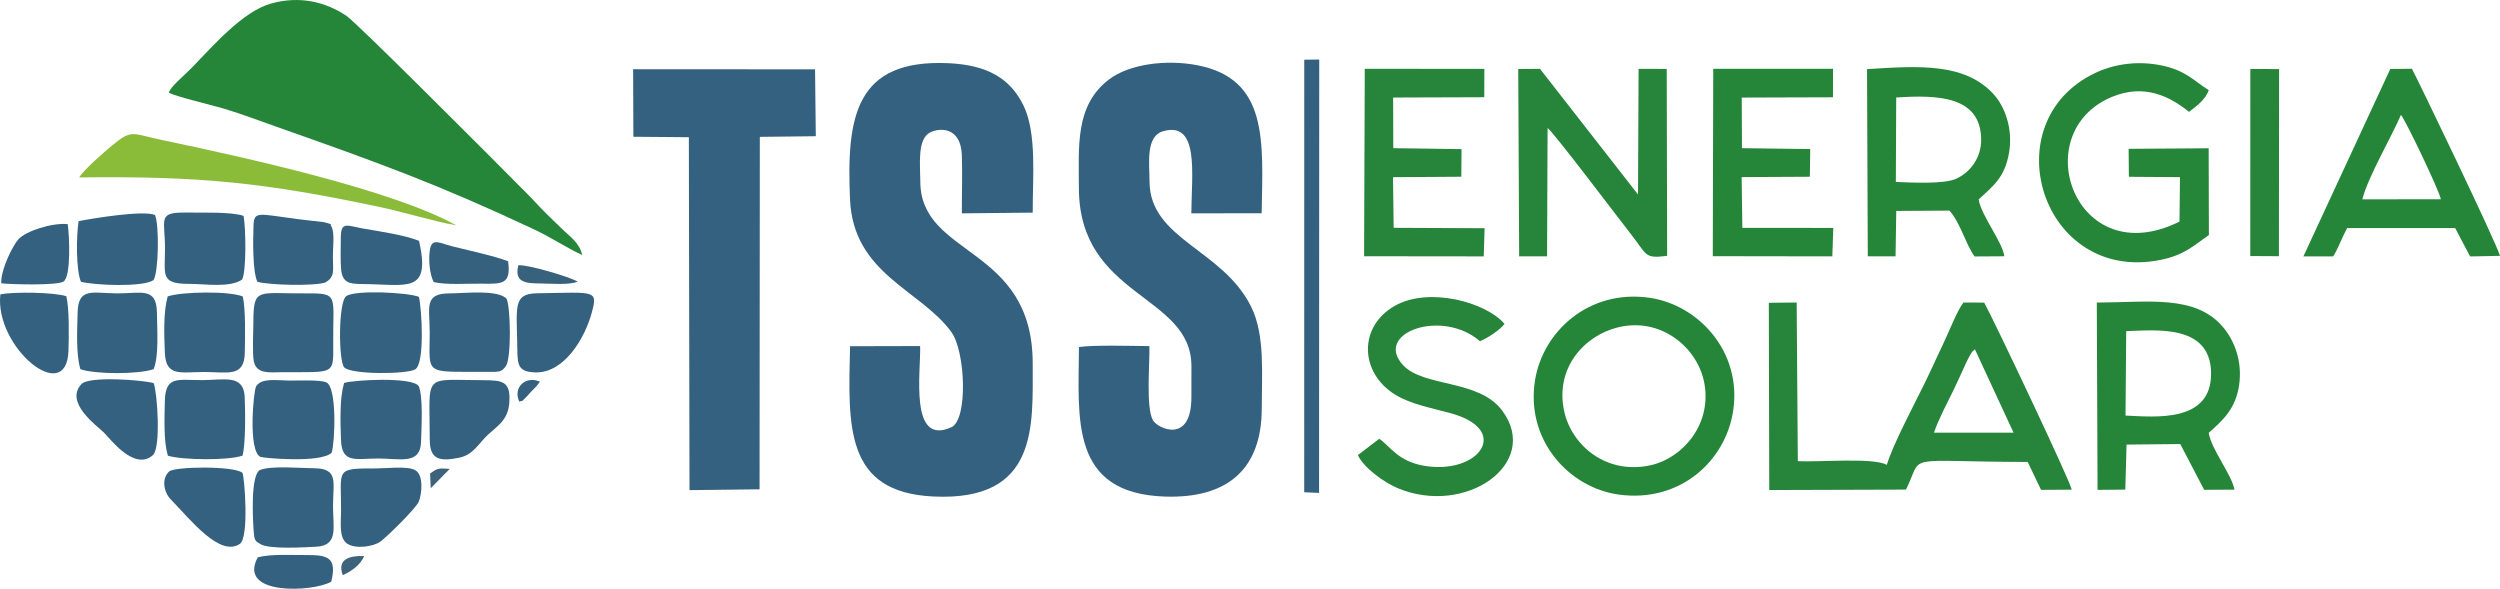<svg xmlns="http://www.w3.org/2000/svg" width="276" height="65" viewBox="0 0 276 65" fill="none"><g clip-path="url(#clip0_15_2)"><path fill-rule="evenodd" clip-rule="evenodd" d="M126.908 20.053C126.909 18.013 126.434 15.019 128.462 14.47C132.417 13.4 131.555 19.195 131.522 23.552L139.287 23.544C139.428 15.579 140.039 8.729 132.198 7.205C128.76 6.537 124.688 7.067 122.458 8.754C118.681 11.61 119.1 16.089 119.109 20.789C119.15 32.87 131.536 32.48 131.534 40.421L131.531 43.857C131.528 49.079 127.806 47.3 127.292 46.41C126.489 45.022 126.942 40.19 126.894 38.211C124.949 38.192 120.792 38.068 119.117 38.313C119.073 46.195 118.063 54.48 128.617 54.822C135.455 55.044 139.294 51.851 139.297 45.084C139.299 41.224 139.664 37.005 138.143 33.898C135.017 27.512 126.946 26.455 126.908 20.053Z" fill="#346180"></path><path fill-rule="evenodd" clip-rule="evenodd" d="M93.847 38.223C93.63 47.106 93.265 54.329 103.01 54.812C114.713 55.392 113.995 46.929 114.011 40.173C114.041 27.074 101.643 28.435 101.603 20.056C101.595 18.199 101.238 15.337 102.693 14.618C103.835 14.054 106.068 14.066 106.184 17.093C106.264 19.193 106.179 21.422 106.189 23.554L114.014 23.474C113.989 19.754 114.506 14.679 112.965 11.588C111.512 8.675 109.031 7.171 104.703 6.976C94.469 6.514 93.435 12.822 93.842 22.024C94.208 30.277 101.635 31.985 105.029 36.654C106.601 38.815 106.869 46.321 105.045 47.16C100.341 49.325 101.681 40.987 101.584 38.205L93.847 38.223Z" fill="#346180"></path><path fill-rule="evenodd" clip-rule="evenodd" d="M69.925 15.098L76.049 15.15L76.12 54.111L83.856 54.02L83.885 15.109L90.064 15.038L89.982 7.655L69.897 7.643L69.925 15.098Z" fill="#346180"></path><path fill-rule="evenodd" clip-rule="evenodd" d="M18.636 10.237C19.552 10.702 23.431 11.607 24.722 11.996C26.781 12.618 28.623 13.325 30.585 14.016C41.762 17.957 48.309 20.321 58.944 25.317C60.898 26.235 62.648 27.422 64.275 28.151C63.975 26.77 62.823 26.043 62 25.225C61.1 24.331 60.247 23.565 59.406 22.651C58.464 21.626 57.913 21.117 56.851 20.038C56.035 19.209 54.9 18.062 54.155 17.323C52.54 15.721 39.384 2.512 38.239 1.743C36.015 0.25 33.14 -0.52 29.912 0.395C26.791 1.279 23.622 4.961 21.212 7.438C20.261 8.416 18.819 9.563 18.636 10.237Z" fill="#258639"></path><path fill-rule="evenodd" clip-rule="evenodd" d="M213.514 47.764C213.975 46.352 214.967 44.502 215.665 43.072C216.075 42.233 216.389 41.511 216.755 40.726C216.949 40.309 217.086 39.977 217.303 39.556C217.347 39.471 217.499 39.192 217.579 39.068C217.799 38.725 217.755 38.802 218.034 38.569L222.297 47.769L213.514 47.764ZM210.415 54.052C212.458 50.007 209.631 50.966 223.858 51L225.333 54.081L228.718 54.059C228.566 53.127 219.991 35.066 219.053 33.404L216.754 33.4C215.998 34.452 215.239 36.473 214.589 37.829C213.862 39.345 213.201 40.843 212.463 42.349C211.306 44.71 208.977 49.081 208.309 51.314C206.761 50.494 200.864 51.035 198.479 50.913L198.353 33.395L195.277 33.43L195.325 54.1L210.415 54.052Z" fill="#26853A"></path><path fill-rule="evenodd" clip-rule="evenodd" d="M178.63 36.137C183.371 34.989 187.319 38.339 188.116 42.095C189.104 46.75 185.808 50.534 182.314 51.342C177.353 52.488 173.512 49.165 172.69 45.422C171.629 40.589 174.963 37.024 178.63 36.137ZM191.345 45.329C192.317 38.828 187.516 33.66 182.118 32.876C175.404 31.9 170.325 36.614 169.465 41.987C168.413 48.558 173.183 53.85 178.73 54.604C185.446 55.517 190.508 50.924 191.345 45.329Z" fill="#258639"></path><path fill-rule="evenodd" clip-rule="evenodd" d="M240.616 24.465C229.104 30.195 223.631 14.627 233.187 10.686C236.761 9.212 239.576 10.66 241.664 12.348C242.455 11.739 243.495 11.019 243.841 9.954C242.096 8.853 241.24 7.685 238.307 7.161C235.763 6.707 233.281 7.114 231.294 8.063C219.918 13.49 225.367 31.273 238.457 28.706C241.18 28.172 242.204 27.081 243.861 25.955L243.837 16.37L235.001 16.429L235.028 19.519L240.669 19.557L240.616 24.465Z" fill="#258639"></path><path fill-rule="evenodd" clip-rule="evenodd" d="M170.854 14.134C171.62 14.728 178.658 24.077 179.939 25.699C181.906 28.191 181.472 28.567 184.051 28.246L184.007 7.609L180.9 7.601L180.838 21.473L170.015 7.601L167.614 7.618L167.715 28.303L170.796 28.3L170.854 14.134Z" fill="#26853A"></path><path fill-rule="evenodd" clip-rule="evenodd" d="M209.342 10.764C213.909 10.462 218.672 10.593 218.721 15.388C218.743 17.5 217.42 19.101 215.91 19.756C214.57 20.338 210.964 20.162 209.301 20.084L209.342 10.764ZM218.444 22.016C220.005 20.552 221.334 19.642 221.807 16.815C222.253 14.143 221.29 11.678 220.042 10.343C216.859 6.938 211.897 7.265 206.121 7.632L206.203 28.295L209.27 28.3L209.347 23.287L215.218 23.251C216.427 24.594 216.964 26.851 217.988 28.313L221.284 28.293C221.031 26.635 218.704 23.762 218.444 22.016Z" fill="#258639"></path><path fill-rule="evenodd" clip-rule="evenodd" d="M234.733 36.558C237.913 36.471 244.027 35.719 244.103 41.159C244.181 46.717 237.909 46.022 234.657 45.878L234.733 36.558ZM243.841 47.783C245.318 46.472 246.795 45.199 247.192 42.562C247.597 39.875 246.656 37.581 245.435 36.127C242.367 32.478 237.093 33.393 231.487 33.403L231.57 54.084L234.634 54.051L234.772 49.083L240.701 49.023L243.341 54.076L246.685 54.056C246.391 52.404 244.097 49.562 243.841 47.783Z" fill="#258639"></path><path fill-rule="evenodd" clip-rule="evenodd" d="M260.801 22.006C261.421 19.544 264.007 15.151 265.063 12.686C265.522 13.161 269.309 21.057 269.469 21.999L260.801 22.006ZM257.58 28.305C258.167 27.381 258.486 26.355 259.131 25.177L271.05 25.177L272.699 28.312L276 28.246C275.62 26.834 266.678 8.273 266.273 7.591L263.888 7.613L254.294 28.307L257.58 28.305Z" fill="#258639"></path><path fill-rule="evenodd" clip-rule="evenodd" d="M149.913 50.238C150.461 51.528 152.691 53.22 154.309 53.895C161.829 57.035 170.145 51.159 165.857 45.349C163.269 41.842 157.168 42.778 154.891 40.304C151.609 36.74 159.208 34.034 163.39 37.671C164.324 37.276 165.576 36.432 166.101 35.758C164.051 33.365 157.782 31.635 154.004 33.754C149.964 36.019 150.067 41.158 154.067 43.594C155.755 44.622 158.024 45.035 160.152 45.618C166.92 47.474 163.257 52.417 157.28 51.432C154.293 50.939 153.456 49.227 152.269 48.443L149.913 50.238Z" fill="#26853A"></path><path fill-rule="evenodd" clip-rule="evenodd" d="M189.091 28.283L202.287 28.303L202.396 25.162L192.356 25.154L192.277 19.553L199.808 19.513L199.851 16.457L192.312 16.358L192.288 10.773L202.359 10.74L202.366 7.596L189.142 7.593L189.091 28.283Z" fill="#258639"></path><path fill-rule="evenodd" clip-rule="evenodd" d="M150.596 28.29L163.804 28.305L163.902 25.196L153.861 25.151L153.788 19.56L161.329 19.512L161.354 16.463L153.819 16.358L153.802 10.768L163.864 10.733L163.873 7.604L150.67 7.595L150.596 28.29Z" fill="#26853A"></path><path fill-rule="evenodd" clip-rule="evenodd" d="M8.743 19.589C21.985 19.422 29.165 20.144 41.931 22.856C44.844 23.475 47.713 24.4 50.387 24.885C43.357 20.961 26.907 17.348 17.791 15.438C14.544 14.758 14.6 14.228 12.37 16.062C11.534 16.749 9.11 18.88 8.743 19.589Z" fill="#8BBC39"></path><path fill-rule="evenodd" clip-rule="evenodd" d="M143.985 54.345L145.625 54.419L145.643 6.571L143.99 6.593L143.985 54.345Z" fill="#346180"></path><path fill-rule="evenodd" clip-rule="evenodd" d="M46.249 32.775C45.125 32.293 39.188 31.974 38.217 32.702C37.34 33.359 37.372 39.786 37.986 40.536C38.675 41.378 44.949 41.331 45.845 40.774C46.934 40.097 46.548 33.977 46.249 32.775Z" fill="#346180"></path><path fill-rule="evenodd" clip-rule="evenodd" d="M18.513 32.725C18.027 34.435 18.118 36.929 18.2 38.953C18.31 41.638 19.968 41.068 22.547 41.069C25.132 41.071 26.971 41.686 27.024 38.968C27.056 37.289 27.13 34.114 26.802 32.73C25.296 32.112 20.06 32.192 18.513 32.725Z" fill="#346180"></path><path fill-rule="evenodd" clip-rule="evenodd" d="M28.747 60.069C29.738 60.659 33.48 60.433 34.903 60.358C37.401 60.226 36.762 58.238 36.766 55.882C36.77 53.211 37.411 51.717 34.653 51.695C33.055 51.683 29.956 51.383 28.691 51.89C27.661 52.474 27.902 57.171 28.002 58.592C28.079 59.678 28.153 59.709 28.747 60.069Z" fill="#346180"></path><path fill-rule="evenodd" clip-rule="evenodd" d="M16.964 40.754C17.558 39.212 17.348 36.515 17.324 34.515C17.29 31.658 15.573 32.403 12.926 32.388C10.21 32.371 8.631 31.687 8.568 34.518C8.522 36.559 8.377 39.032 8.875 40.758C10.513 41.337 15.319 41.336 16.964 40.754Z" fill="#346180"></path><path fill-rule="evenodd" clip-rule="evenodd" d="M28.031 39.931C28.355 41.339 29.81 41.099 31.177 41.091C36.931 41.055 36.823 41.448 36.787 37.972C36.732 32.533 37.511 32.359 33.654 32.388C28.468 32.427 27.985 31.696 27.974 35.509C27.971 36.516 27.839 39.094 28.031 39.931Z" fill="#346180"></path><path fill-rule="evenodd" clip-rule="evenodd" d="M37.988 42.279C37.481 44.039 37.58 46.475 37.644 48.536C37.727 51.236 39.276 50.615 41.79 50.619C44.16 50.623 46.413 51.332 46.483 48.788C46.527 47.231 46.732 43.855 46.229 42.63C45.519 41.583 39.055 41.933 37.988 42.279Z" fill="#346180"></path><path fill-rule="evenodd" clip-rule="evenodd" d="M26.774 50.305C27.127 49.013 27.085 45.462 27.015 43.837C26.905 41.29 24.768 41.958 22.301 41.964C19.581 41.97 18.253 41.448 18.197 44.335C18.156 46.365 18.059 48.69 18.533 50.31C20.164 50.795 25.13 50.856 26.774 50.305Z" fill="#346180"></path><path fill-rule="evenodd" clip-rule="evenodd" d="M55.936 32.999C55.005 31.939 51.263 32.386 49.666 32.388C46.744 32.391 47.444 33.926 47.44 36.74C47.433 41.417 46.755 41.028 53.397 41.054C55.21 41.062 55.343 41.121 55.863 40.386C56.459 39.501 56.377 34.009 55.936 32.999Z" fill="#346180"></path><path fill-rule="evenodd" clip-rule="evenodd" d="M36.611 49.992C36.995 48.76 37.209 42.779 36.042 42.221C35.372 41.901 32.855 42.025 31.922 42.016C30.54 42.002 28.867 41.684 28.27 42.663C27.996 43.111 27.353 49.761 28.749 50.441C28.973 50.55 35.31 51.17 36.611 49.992Z" fill="#346180"></path><path fill-rule="evenodd" clip-rule="evenodd" d="M26.887 23.833C25.556 23.366 22.278 23.49 20.567 23.467C17.334 23.423 18.217 24.18 18.216 27.416C18.215 30.325 17.676 31.345 20.809 31.337C22.556 31.333 25.428 31.808 26.738 30.851C27.214 29.853 27.145 25.128 26.887 23.833Z" fill="#346180"></path><path fill-rule="evenodd" clip-rule="evenodd" d="M248.431 28.267L251.592 28.285L251.611 7.627L248.436 7.61L248.431 28.267Z" fill="#26853A"></path><path fill-rule="evenodd" clip-rule="evenodd" d="M8.678 24.416C8.42 26.07 8.38 29.744 8.934 31.111C10.505 31.504 15.783 31.718 16.944 30.928C17.514 30.096 17.595 24.812 17.114 23.734C15.84 23.182 10.114 24.123 8.678 24.416Z" fill="#346180"></path><path fill-rule="evenodd" clip-rule="evenodd" d="M36.62 25.047C36.209 24.584 37.097 24.918 35.796 24.531L32.925 24.199C28.48 23.61 28.046 23.263 27.986 24.929C27.929 26.505 27.879 30.007 28.418 31.113C29.711 31.473 34.609 31.607 35.91 31.189C37.008 30.558 36.76 29.854 36.748 28.405C36.739 27.392 36.964 25.854 36.62 25.047Z" fill="#346180"></path><path fill-rule="evenodd" clip-rule="evenodd" d="M46.228 55.391C46.578 54.565 46.804 52.405 45.813 51.89C44.917 51.424 42.658 51.716 41.543 51.714C36.909 51.707 37.672 51.769 37.654 56.373C37.649 57.684 37.387 59.404 38.348 60.032C39.258 60.627 41.21 60.367 42.009 59.782C42.749 59.241 45.918 56.122 46.228 55.391Z" fill="#346180"></path><path fill-rule="evenodd" clip-rule="evenodd" d="M47.444 48.52C47.445 50.729 48.504 50.988 50.73 50.524C52.252 50.206 52.913 48.881 53.857 48.003C54.853 47.075 56.048 46.41 56.213 44.599C56.44 42.118 55.541 41.979 53.385 41.974C46.596 41.96 47.437 41.066 47.444 48.52Z" fill="#346180"></path><path fill-rule="evenodd" clip-rule="evenodd" d="M65.326 34.532C66.016 31.968 65.757 32.281 59.29 32.378C56.535 32.419 57.068 33.953 57.116 38.718C57.133 40.405 57.316 41.047 59.071 41.112C62.3 41.232 64.587 37.282 65.326 34.532Z" fill="#346180"></path><path fill-rule="evenodd" clip-rule="evenodd" d="M16.966 42.296C15.832 41.956 9.85 41.491 8.998 42.398C7.081 44.439 10.703 46.995 11.474 47.756C12.172 48.446 14.827 52.047 16.881 50.248C17.782 49.458 17.375 43.341 16.966 42.296Z" fill="#346180"></path><path fill-rule="evenodd" clip-rule="evenodd" d="M26.769 52.201C25.784 51.401 19.283 51.508 18.683 52.044C17.828 52.81 18.04 54.292 18.855 55.134C21.084 57.435 24.281 61.528 26.484 60.042C27.514 59.347 27.002 52.739 26.769 52.201Z" fill="#346180"></path><path fill-rule="evenodd" clip-rule="evenodd" d="M0.037 32.502C-0.611 38.344 7.373 44.913 7.559 38.719C7.609 37.048 7.657 34.112 7.326 32.705C6.022 32.266 1.496 32.189 0.037 32.502Z" fill="#346180"></path><path fill-rule="evenodd" clip-rule="evenodd" d="M46.264 26.588C44.538 25.918 42.106 25.585 40.034 25.22C38.329 24.919 37.658 24.411 37.627 26.154C37.611 27.047 37.574 29.024 37.673 29.842C37.844 31.253 38.622 31.349 40.048 31.359C44.951 31.394 47.592 32.501 46.264 26.588Z" fill="#346180"></path><path fill-rule="evenodd" clip-rule="evenodd" d="M0.143 31.279C1.201 31.399 6.299 31.54 7.007 31.085C7.877 30.527 7.654 25.942 7.476 24.742C5.732 24.569 2.858 25.515 2.044 26.404C1.386 27.122 0.047 29.852 0.143 31.279Z" fill="#346180"></path><path fill-rule="evenodd" clip-rule="evenodd" d="M56.097 28.843C54.511 28.234 51.712 27.648 49.908 27.188C48.553 26.843 47.652 26.195 47.453 27.63C47.278 28.886 47.474 30.327 47.877 31.141C49.312 31.473 51.47 31.298 53.141 31.317C55.391 31.343 56.455 31.447 56.097 28.843Z" fill="#35607E"></path><path fill-rule="evenodd" clip-rule="evenodd" d="M28.457 61.529C26.155 65.804 34.598 65.366 36.57 64.218C37.219 61.59 36.221 61.262 33.903 61.279C32.193 61.291 29.901 61.14 28.457 61.529Z" fill="#346180"></path><path fill-rule="evenodd" clip-rule="evenodd" d="M63.77 31.096C62.971 30.578 58.257 29.195 57.227 29.282C56.759 31.133 57.962 31.284 59.54 31.292C60.83 31.299 62.783 31.5 63.77 31.096Z" fill="#38617C"></path><path fill-rule="evenodd" clip-rule="evenodd" d="M57.333 44.347C57.918 44.098 57.318 44.581 58.073 43.858C58.261 43.678 58.36 43.534 58.543 43.338C58.972 42.877 59.226 42.706 59.609 42.139C58.096 41.445 56.578 42.722 57.333 44.347Z" fill="#356080"></path><path fill-rule="evenodd" clip-rule="evenodd" d="M37.842 63.498C38.867 63.033 39.811 62.342 40.205 61.386C38.603 61.331 37.182 61.716 37.842 63.498Z" fill="#3D627B"></path><path fill-rule="evenodd" clip-rule="evenodd" d="M49.656 51.76C48.361 51.671 48.299 51.697 47.482 52.27L47.553 53.9L49.656 51.76Z" fill="#3D627B"></path></g><defs><clipPath id="clip0_15_2"><rect width="276" height="65" fill="white"></rect></clipPath></defs></svg>